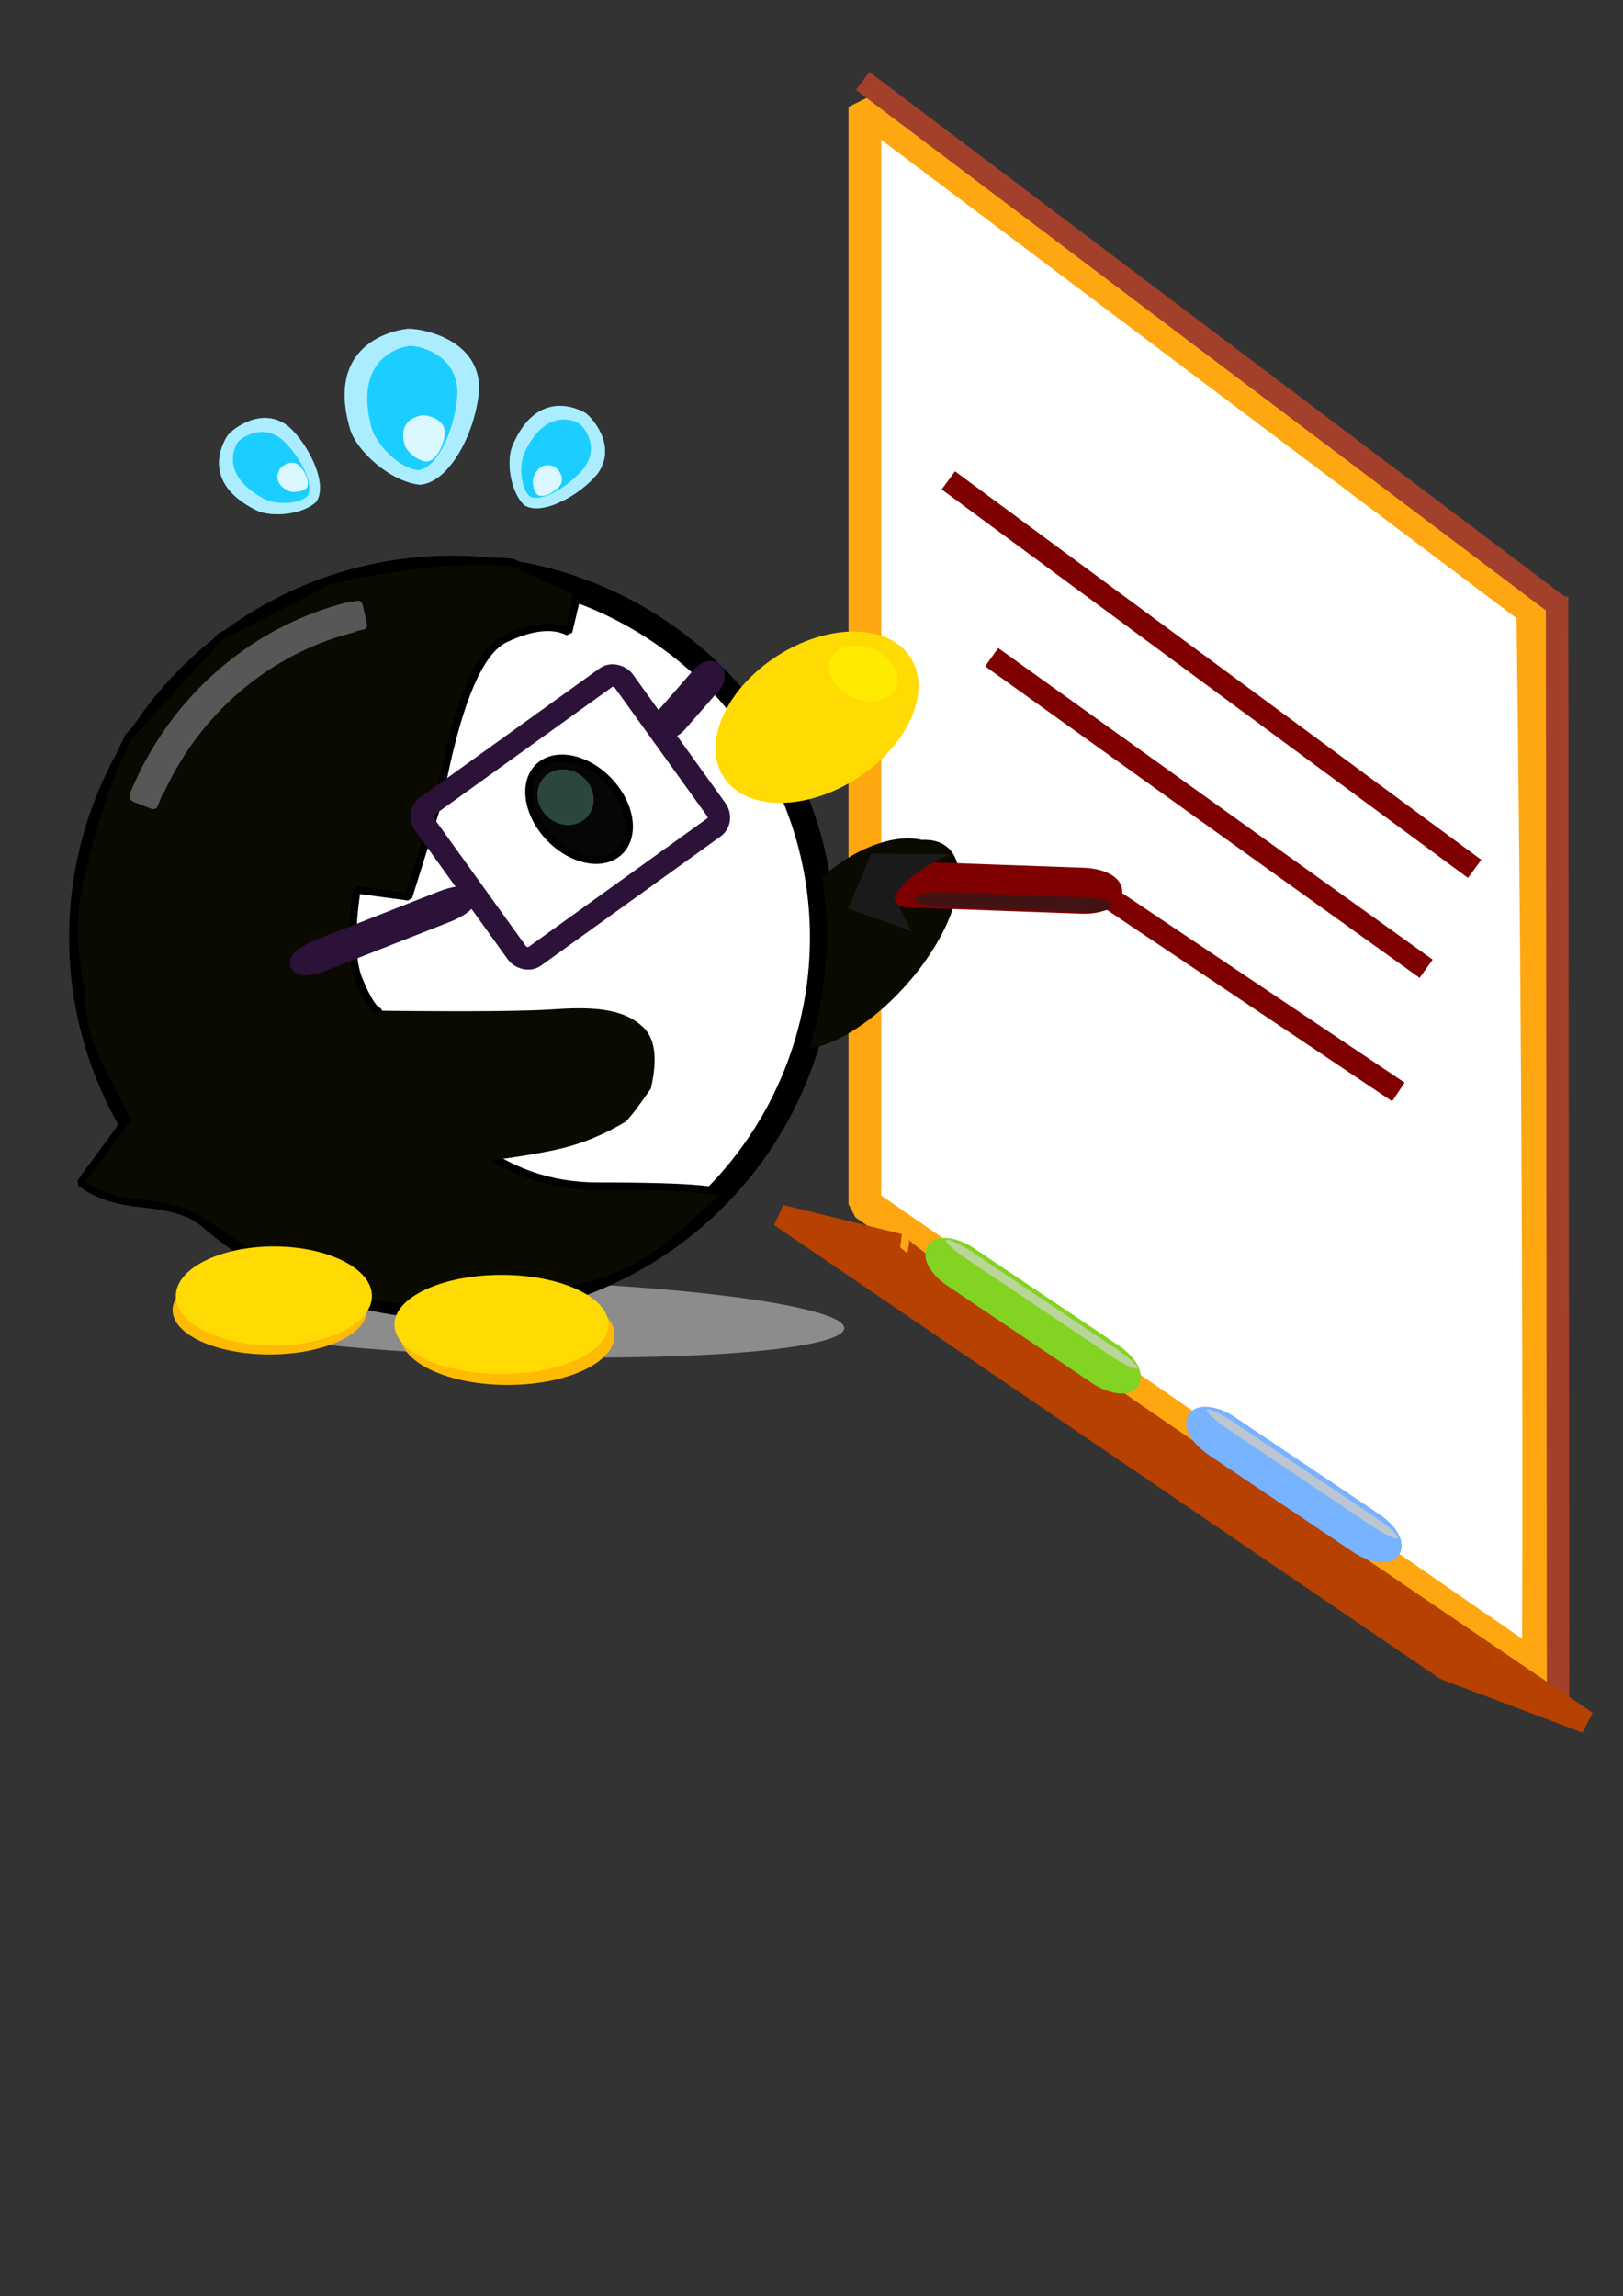 <?xml version="1.0" standalone="no"?>
<!DOCTYPE svg PUBLIC "-//W3C//DTD SVG 20010904//EN" "http://www.w3.org/TR/2001/REC-SVG-20010904/DTD/svg10.dtd">
<!-- Created using Krita: https://krita.org -->
<svg xmlns="http://www.w3.org/2000/svg" 
    xmlns:xlink="http://www.w3.org/1999/xlink"
    xmlns:krita="http://krita.org/namespaces/svg/krita"
    xmlns:sodipodi="http://sodipodi.sourceforge.net/DTD/sodipodi-0.dtd"
    width="595.2pt"
    height="841.92pt"
    viewBox="0 0 595.2 841.92">
<rect x="0" y="0" width="595.2" height="841.92" fill="#333333" stroke="none"/>
<defs/>
<path id="shape0" transform="matrix(-1 0 0 1 564.301 39.2)" fill="#ffffff" stroke="#fea711" stroke-width="12" stroke-linecap="square" stroke-linejoin="bevel" d="M2.166 184.461C165.479 61.487 247.136 -4.84143e-15 247.136 0L247.136 402.281L0.252 573.005C0.252 606.856 -1.024 427.792 2.166 184.461Z" sodipodi:nodetypes="ccccc"/><g id="group0" transform="matrix(-1 0 0 1 351.632 205.722)" fill="none">
  <ellipse id="shape01" transform="matrix(0.029 1 -1 0.029 286.602 260.356)" rx="13.843" ry="122.488" cx="13.843" cy="122.488" fill="#8c8c8c" fill-rule="evenodd" stroke-opacity="0" stroke="#000000" stroke-width="0" stroke-linecap="square" stroke-linejoin="bevel"/>
  <g id="group1" fill="none">
   <ellipse id="shape4" transform="matrix(1.15 0 0 1.136 217.051 258.377)" rx="30.996" ry="14.313" cx="30.996" cy="14.313" fill="#ffba02" fill-rule="evenodd" stroke-opacity="0" stroke="#000000" stroke-width="0" stroke-linecap="square" stroke-linejoin="bevel"/>
   <ellipse id="shape41" transform="matrix(1.15 0 0 1.136 126.246 265.721)" rx="34.125" ry="16" cx="34.125" cy="16" fill="#ffba02" fill-rule="evenodd" stroke-opacity="0" stroke="#000000" stroke-width="0" stroke-linecap="square" stroke-linejoin="bevel"/>
   <path id="shape1" transform="translate(50.081, 12.48)" fill="#ffffff" fill-rule="evenodd" stroke="#0295ff" stroke-width="0.576" stroke-linecap="square" stroke-linejoin="bevel" d="M6.84 92.52L15.84 68.4L30.24 43.56L47.16 27L69.12 10.08L91.08 0L152.28 18.72L185.76 116.28L168.48 180L130.32 211.68L108 221.04L52.08 221.76L37.44 218.88L16.56 187.2L4.32 157.68L0.72 126.72L0 102.24C0 102.24 2.28 99 6.84 92.52Z" sodipodi:nodetypes="cccccccccccccccccc"/>
   <ellipse id="shape011" transform="matrix(1.15 0 0 1.136 50.002 2.56)" rx="118.125" ry="119.25" cx="118.125" cy="119.25" fill="none" stroke="#000000" stroke-width="8" stroke-linecap="round" stroke-linejoin="round"/>
   <path id="shape11" transform="matrix(1.15 0 0 1.136 85.97 1.78229328184898e-07)" fill="#0a0a00" fill-rule="evenodd" stroke="#000000" stroke-width="2.4" stroke-linecap="square" stroke-linejoin="bevel" d="M46.718 10.129L49.718 22.878C54.791 20.328 61.541 21.078 69.969 25.128C78.396 29.179 85.396 46.429 90.969 76.879L100.719 108.378L117.219 106.128C119.219 119.628 118.969 129.378 116.469 135.378C113.969 141.378 111.969 144.628 110.469 145.128C93.877 182.892 70.502 201.767 40.344 201.753C10.185 201.74 -3.064 202.99 0.594 205.503C14.08 216.799 23.333 230.375 48.968 235.128C64.723 242.51 74.266 240.575 86.469 242.628C102.651 241.218 118.812 239.909 135.969 233.628L167.469 212.628C171.341 209.953 177.466 208.203 185.844 207.378C194.221 206.554 200.721 204.304 205.344 200.628L190.719 180.378C195.719 168.223 205.232 157.662 204.969 139.878C207.182 129.128 208.239 118.378 206.469 107.628C202.848 89.219 197.586 72.04 189.969 56.629L160.719 24.378L126.219 6.378C106.719 1.88 87.219 -1.089 67.719 0.378C67.719 0.378 60.718 3.628 46.718 10.129Z" sodipodi:nodetypes="cczccczczccccczccccccccc"/>
   <ellipse id="shape2" transform="matrix(0.848 0.768 -0.777 0.837 142.707 65.186)" rx="13.144" ry="18.774" cx="13.144" cy="18.774" fill="#060606" fill-rule="evenodd" stroke="#000000" stroke-width="2.4" stroke-linecap="square" stroke-linejoin="bevel"/>
   <ellipse id="shape3" transform="matrix(0.962 0.622 -0.629 0.951 32.644 12.815)" rx="35.5" ry="23.5" cx="35.5" cy="23.5" fill="#ffda03" fill-rule="evenodd" stroke-opacity="0" stroke="#000000" stroke-width="0" stroke-linecap="square" stroke-linejoin="bevel"/>
   <ellipse id="shape42" transform="matrix(1.15 0 0 1.136 128.478 261.726)" rx="34.125" ry="16" cx="34.125" cy="16" fill="#ffda03" fill-rule="evenodd" stroke-opacity="0" stroke="#000000" stroke-width="0" stroke-linecap="square" stroke-linejoin="bevel"/>
   <ellipse id="shape0111" transform="matrix(1.15 0 0 1.136 215.231 251.301)" rx="31.276" ry="16" cx="31.276" cy="16" fill="#ffda03" fill-rule="evenodd" stroke-opacity="0" stroke="#000000" stroke-width="0" stroke-linecap="square" stroke-linejoin="bevel"/>
   <path id="shape5" transform="matrix(1.15 0 0 1.136 0 101.67)" fill="#0a0a00" fill-rule="evenodd" stroke-opacity="0" stroke="#000000" stroke-width="0" stroke-linecap="square" stroke-linejoin="bevel" d="M11.846 0.501L11.832 0.5L10.943 0.475L10.079 0.497L9.241 0.567L8.43 0.685L7.647 0.851L6.894 1.067L6.171 1.332L5.48 1.648L4.822 2.014L4.198 2.432L3.609 2.901L3.096 3.383L2.624 3.901L2.192 4.454L1.799 5.043L1.446 5.665L1.133 6.32L0.858 7.007L0.622 7.725L0.424 8.473L0.264 9.249L0.142 10.053L0.058 10.885L0.01 11.742L0 12.624L0.026 13.529L0.088 14.458L0.187 15.409L0.321 16.38L0.491 17.371L0.696 18.382L0.935 19.41L1.209 20.455L1.518 21.516L1.861 22.592L2.237 23.681L2.647 24.784L3.089 25.899L3.565 27.025L4.073 28.16L4.614 29.305L5.186 30.458L5.79 31.617L6.426 32.783L7.093 33.953L7.79 35.128L8.518 36.305L9.277 37.485L10.065 38.666L10.883 39.846L11.73 41.026L12.606 42.204L13.512 43.378L14.445 44.549L15.407 45.715L16.397 46.875L17.478 48.099L18.571 49.292L19.674 50.454L20.785 51.584L21.904 52.682L23.03 53.746L24.161 54.778L25.296 55.775L26.435 56.738L27.575 57.665L28.716 58.558L29.857 59.414L30.996 60.233L32.132 61.016L33.265 61.761L34.392 62.467L35.513 63.135L36.627 63.764L37.732 64.353L38.828 64.902L39.913 65.41L40.985 65.877L42.045 66.301L43.09 66.684L44.12 67.024L45.133 67.32L46.128 67.572L47.104 67.78L47.835 67.905L47.616 67.235L46.761 64.381L45.975 61.497L45.26 58.584L44.615 55.643L44.043 52.676L43.544 49.683L43.119 46.666L42.769 43.624L42.495 40.56L42.299 37.474L42.18 34.368L42.14 31.241L42.18 28.114L42.299 25.008L42.495 21.922L42.769 18.857L43.119 15.816L43.544 12.798L43.584 12.557L42.905 11.938L41.719 10.918L40.49 9.919L39.342 9.036L38.184 8.192L37.02 7.387L35.849 6.623L34.674 5.899L33.497 5.215L32.319 4.572L31.142 3.97L29.967 3.41L28.797 2.89L27.632 2.413L26.475 1.978L25.327 1.585L24.191 1.235L23.066 0.927L21.956 0.663L20.862 0.443L19.785 0.266L18.728 0.133L17.691 0.044L16.677 0L15.688 0.001L14.724 0.047L13.787 0.138L12.88 0.275L12.004 0.458L11.846 0.501" sodipodi:nodetypes="ccccccccccccccccccccccccccccccccccccccccccccccccccccccccccccccccccccccccccccccccccccccccccccccccccccccccccccccccccccccccccccccccccccccccc"/>
   <path id="shape6" transform="matrix(1.15 0 0 1.136 111.567 163.98)" fill="#0a0a00" fill-rule="evenodd" stroke-opacity="0" stroke="#000000" stroke-width="0" stroke-linecap="square" stroke-linejoin="bevel" d="M87.457 0.789C59.457 1.122 40.791 0.956 31.457 0.289C17.457 -0.711 8.957 0.789 3.457 6.289C-0.21 9.956 -0.96 16.497 1.207 25.914C3.853 29.731 6.499 33.683 9.145 36.539C16.02 40.706 22.957 43.622 29.957 45.289C36.957 46.956 46.291 48.456 57.957 49.789C79.624 45.456 92.29 39.289 95.957 31.289C101.457 19.289 101.457 19.289 87.457 0.789Z" sodipodi:nodetypes="czzcczccc"/>
   <ellipse id="shape7" transform="matrix(0.922 -0.386 0.386 0.922 19.158 37.436)" rx="13.138" ry="9.6" cx="13.138" cy="9.6" fill="#ffeb00" fill-rule="evenodd" stroke-opacity="0" stroke="#000000" stroke-width="0" stroke-linecap="square" stroke-linejoin="bevel"/>
   <ellipse id="shape8" transform="matrix(0.74 -0.673 0.673 0.74 129.695 86.57)" rx="10.74" ry="9.78" cx="10.74" cy="9.78" fill="#2b463f" fill-rule="evenodd" stroke-opacity="0" stroke="#000000" stroke-width="0" stroke-linecap="square" stroke-linejoin="bevel"/>
   <path id="shape9" transform="matrix(0.999 0.044 -0.044 0.999 217.677 14.707)" fill="#575757" fill-rule="evenodd" stroke="#575757" stroke-width="0.576" stroke-linecap="square" stroke-linejoin="bevel" d="M4.118 10.591L0.943 10.018L0.707 9.942L0.499 9.809L0.322 9.626L0.18 9.4L0.076 9.138L0.015 8.848L0 8.537L0.034 8.212L1.284 1.374L1.405 0.959L1.595 0.601L1.841 0.313L2.129 0.108L2.445 0L2.774 0.001L5.141 0.428L5.171 0.129L6.357 0.359L9.314 1.011L12.241 1.737L15.135 2.536L17.996 3.407L20.824 4.348L23.617 5.359L26.375 6.439L29.097 7.586L31.781 8.799L34.428 10.077L37.036 11.419L39.604 12.825L42.131 14.292L44.617 15.821L47.061 17.409L49.461 19.056L51.817 20.76L54.129 22.522L56.394 24.338L58.613 26.209L60.785 28.133L62.908 30.11L64.982 32.137L67.006 34.215L68.978 36.342L70.899 38.516L72.767 40.738L74.582 43.005L76.342 45.316L78.047 47.672L79.695 50.069L81.287 52.508L82.82 54.988L84.295 57.506L85.71 60.063L87.065 62.657L88.358 65.287L89.274 67.268L88.775 67.268L88.954 67.673L89.033 67.929L89.048 68.192L89.004 68.456L88.905 68.712L88.754 68.954L88.556 69.173L88.313 69.364L88.03 69.517L81.681 72.299L81.41 72.395L81.138 72.447L80.871 72.458L80.614 72.428L80.374 72.36L80.155 72.255L79.964 72.115L79.806 71.941L79.686 71.734L77.703 67.268L77.356 67.268L76.317 65.261L75.041 62.934L73.71 60.641L72.327 58.385L70.891 56.165L69.404 53.983L67.866 51.84L66.277 49.736L64.64 47.673L62.954 45.652L61.221 43.673L59.44 41.738L57.614 39.847L55.742 38.003L53.826 36.204L51.866 34.454L49.863 32.752L47.818 31.099L45.731 29.497L43.604 27.947L41.437 26.449L39.231 25.005L36.987 23.615L34.705 22.281L32.386 21.003L30.032 19.782L27.642 18.62L25.218 17.517L22.761 16.475L20.27 15.494L17.748 14.576L15.194 13.721L12.61 12.93L9.997 12.204L7.354 11.545L4.683 10.953L4.093 10.839L4.118 10.591" sodipodi:nodetypes="cccccccccccccccccccccccccccccccccccccccccccccccccccccccccccccccccccccccccccccccccccccccccccccccccccccccccccccccccccccc"/>
  </g>
 </g><path id="shape10" transform="matrix(-1 0 0 1 571.381 222.84)" fill="#a46a6a" fill-rule="evenodd" stroke="#a2402b" stroke-width="8.23" stroke-linecap="square" stroke-linejoin="miter" stroke-miterlimit="2" d="M0.36 0L0 395.88" sodipodi:nodetypes="cc"/><path id="shape12" transform="matrix(-1 0 0 1 568.781 32.16)" fill="none" stroke="#a2402b" stroke-width="8.23" stroke-linecap="square" stroke-linejoin="miter" stroke-miterlimit="2" d="M0 187.92L249.12 0" sodipodi:nodetypes="cc"/><path id="shape13" transform="matrix(-1 0 0 1 521.101 167.04)" fill="none" stroke="#ffffff" stroke-width="8.23" stroke-linecap="square" stroke-linejoin="miter" stroke-miterlimit="2" d="M0 119.52L174.24 0" sodipodi:nodetypes="cc"/><path id="shape14" transform="matrix(-1 0 0 1 516.781 191.52)" fill="none" stroke="#ffffff" stroke-width="8.23" stroke-linecap="square" stroke-linejoin="miter" stroke-miterlimit="2" d="M0 112.32L154.08 0" sodipodi:nodetypes="cc"/><path id="shape02" transform="matrix(-1 -0.029 -0.029 1 541.303 184.092)" fill="none" stroke="#7f0000" stroke-width="8.23" stroke-linecap="square" stroke-linejoin="miter" stroke-miterlimit="2" d="M0 132.04L190.202 0" sodipodi:nodetypes="cc"/><path id="shape03" transform="matrix(-1 0 0 1 519.661 243.36)" fill="none" stroke="#7f0000" stroke-width="8.23" stroke-linecap="square" stroke-linejoin="miter" stroke-miterlimit="2" d="M0 109.44L152.64 0" sodipodi:nodetypes="cc"/><path id="shape15" transform="matrix(-1 0 0 1 462.061 486.72)" fill="none" stroke="#ffffff" stroke-width="8.23" stroke-linecap="square" stroke-linejoin="miter" stroke-miterlimit="2" d="M0 41.76L60.48 0" sodipodi:nodetypes="cc"/><path id="shape16" transform="matrix(-1 0 0 1 503.821 511.2)" fill="none" stroke="#ffffff" stroke-width="8.23" stroke-linecap="square" stroke-linejoin="miter" stroke-miterlimit="2" d="M37.44 0L0 27.36" sodipodi:nodetypes="cc"/><path id="shape17" transform="matrix(-1 -0.014 -0.014 1 584.303 449.979)" fill="#b74100" fill-rule="evenodd" stroke="#b74100" stroke-width="8.23" stroke-linecap="square" stroke-linejoin="bevel" d="M0 181.44L51.84 162.72L298.08 0L254.4 10.08C258.56 10.08 173.76 67.2 0 181.44Z" sodipodi:nodetypes="ccccc"/><rect id="shape18" transform="matrix(-0.83 -0.558 -0.558 0.83 512.001 564.312)" fill="#77b3fe" fill-rule="evenodd" stroke="#77b3fe" stroke-width="8.23" stroke-linecap="square" stroke-linejoin="bevel" width="84.48" height="8.64" rx="10.328" ry="4.32"/><rect id="shape04" transform="matrix(-0.83 -0.558 -0.558 0.83 416.332 502.401)" fill="#82d322" fill-rule="evenodd" stroke="#82d322" stroke-width="8.23" stroke-linecap="square" stroke-linejoin="bevel" width="84.48" height="8.64" rx="10.328" ry="4.32"/><rect id="shape05" transform="matrix(0.999 0.036 0.036 -0.999 322.915 328.244)" fill="#7f0000" fill-rule="evenodd" stroke="#7f0000" stroke-width="8.23" stroke-linecap="square" stroke-linejoin="bevel" width="84.48" height="8.64" rx="10.328" ry="4.32"/><path id="shape19" transform="matrix(-1 0 0 1 348.541 312.96)" fill="#1a1a1a" fill-rule="evenodd" stroke="none" stroke-width="1.2" stroke-linecap="square" stroke-linejoin="bevel" d="M0 0.24C10.24 4.72 17.12 9.92 20.64 15.84L14.16 28.56L37.44 20.16L29.04 0C29.04 0 19.36 0.08 0 0.24Z" sodipodi:nodetypes="cccccc"/><path id="shape06" transform="matrix(-1 0 0 1 509.416 330.24)" fill="none" stroke="#7f0000" stroke-width="8.23" stroke-linecap="square" stroke-linejoin="miter" stroke-miterlimit="2" d="M0 67.845L101.115 0" sodipodi:nodetypes="cc"/><rect id="shape07" transform="matrix(0.999 0.036 0.036 -0.999 335.502 332.197)" fill="#421313" fill-rule="evenodd" stroke="none" stroke-width="8.23" stroke-linecap="square" stroke-linejoin="bevel" width="72.406" height="5.432" rx="8.852" ry="2.716"/><rect id="shape08" transform="matrix(-0.83 -0.558 -0.558 0.83 417.983 500.37)" fill="#b9d598" fill-rule="evenodd" stroke="none" stroke-width="8.23" stroke-linecap="square" stroke-linejoin="bevel" width="84.48" height="3.265" rx="10.328" ry="1.632"/><rect id="shape09" transform="matrix(-0.83 -0.558 -0.558 0.83 513.652 562.641)" fill="#bcc6d2" fill-rule="evenodd" stroke="none" stroke-width="8.23" stroke-linecap="square" stroke-linejoin="bevel" width="84.48" height="3.299" rx="10.328" ry="1.65"/><rect id="shape20" transform="matrix(0.812 -0.584 0.584 0.812 152.868 298.344)" fill="none" stroke="#2c1139" stroke-width="8.23" stroke-linecap="square" stroke-linejoin="bevel" width="90" height="67.68" rx="4.401" ry="4.852"/><rect id="shape010" transform="matrix(-0.93 0.366 0.366 0.93 169.68 327.84)" fill="#82d322" fill-rule="evenodd" stroke="#2c1139" stroke-width="8.23" stroke-linecap="square" stroke-linejoin="bevel" width="64.344" height="3.631" rx="7.866" ry="1.815"/><rect id="shape012" transform="matrix(-0.658 0.753 0.753 0.658 259.92 245.52)" fill="#82d322" fill-rule="evenodd" stroke="#2c1139" stroke-width="8.23" stroke-linecap="square" stroke-linejoin="bevel" width="25.812" height="3.738" rx="3.155" ry="1.869"/><path id="shape21" transform="translate(126.405, 120.569)" fill="#45c6ea" fill-rule="evenodd" stroke="none" stroke-width="8.23" stroke-linecap="square" stroke-linejoin="bevel" d="M49.275 20.911C48.538 2.827 26.431 -0.365 22.875 0.031C18.36 0.534 -7.246 5.212 1.995 36.751C4.329 44.717 16.673 56.067 27.675 57.151C39.266 56.187 48.973 35.464 49.275 20.911Z" sodipodi:nodetypes="csscc"/><path id="shape013" transform="translate(126.405, 120.569)" fill="#abedff" fill-rule="evenodd" stroke-opacity="0" stroke="#000000" stroke-width="0" stroke-linecap="square" stroke-linejoin="bevel" d="M49.275 20.911C48.538 2.827 26.431 -0.365 22.875 0.031C18.36 0.534 -7.246 5.212 1.995 36.751C4.329 44.717 16.673 56.067 27.675 57.151C39.266 56.187 48.973 35.464 49.275 20.911Z" sodipodi:nodetypes="csscc"/><path id="shape014" transform="translate(134.692, 126.84)" fill="#1bceff" fill-rule="evenodd" stroke-opacity="0" stroke="#000000" stroke-width="0" stroke-linecap="square" stroke-linejoin="bevel" d="M33.068 16.668C32.573 2.253 17.737 -0.291 15.351 0.025C12.321 0.426 -4.862 4.154 1.339 29.294C2.905 35.644 11.189 44.691 18.572 45.555C26.351 44.786 32.865 28.268 33.068 16.668Z" sodipodi:nodetypes="csscc"/><path id="shape015" transform="translate(147.84, 152.28)" fill="#dbf7ff" fill-rule="evenodd" stroke-opacity="0" stroke="#000000" stroke-width="0" stroke-linecap="square" stroke-linejoin="bevel" d="M15.307 6.217C15.078 0.84 8.21 -0.109 7.106 0.009C5.703 0.159 -2.251 1.549 0.62 10.926C1.345 13.294 5.179 16.668 8.597 16.991C12.198 16.704 15.213 10.543 15.307 6.217Z" sodipodi:nodetypes="csscc"/><path id="shape016" transform="matrix(0.515 0.401 -0.435 0.558 202.874 142.231)" fill="#45c6ea" fill-rule="evenodd" stroke-opacity="0" stroke="#000000" stroke-width="0" stroke-linecap="square" stroke-linejoin="bevel" d="M49.275 20.911C48.538 2.827 26.431 -0.365 22.875 0.031C18.36 0.534 -7.246 5.212 1.995 36.751C4.329 44.717 16.673 56.067 27.675 57.151C39.266 56.187 48.973 35.464 49.275 20.911Z" sodipodi:nodetypes="csscc"/><path id="shape017" transform="matrix(0.515 0.401 -0.435 0.558 202.874 142.231)" fill="#abedff" fill-rule="evenodd" stroke-opacity="0" stroke="#000000" stroke-width="0" stroke-linecap="square" stroke-linejoin="bevel" d="M49.275 20.911C48.538 2.827 26.431 -0.365 22.875 0.031C18.36 0.534 -7.246 5.212 1.995 36.751C4.329 44.717 16.673 56.067 27.675 57.151C39.266 56.187 48.973 35.464 49.275 20.911Z" sodipodi:nodetypes="csscc"/><path id="shape021" transform="matrix(0.515 0.401 -0.435 0.558 204.412 149.057)" fill="#1bceff" fill-rule="evenodd" stroke-opacity="0" stroke="#000000" stroke-width="0" stroke-linecap="square" stroke-linejoin="bevel" d="M33.068 16.668C32.573 2.253 17.737 -0.291 15.351 0.025C12.321 0.426 -4.862 4.154 1.339 29.294C2.905 35.644 11.189 44.691 18.572 45.555C26.351 44.786 32.865 28.268 33.068 16.668Z" sodipodi:nodetypes="csscc"/><path id="shape031" transform="matrix(0.515 0.401 -0.435 0.558 200.113 168.532)" fill="#dbf7ff" fill-rule="evenodd" stroke-opacity="0" stroke="#000000" stroke-width="0" stroke-linecap="square" stroke-linejoin="bevel" d="M15.307 6.217C15.078 0.84 8.21 -0.109 7.106 0.009C5.703 0.159 -2.251 1.549 0.62 10.926C1.345 13.294 5.179 16.668 8.597 16.991C12.198 16.704 15.213 10.543 15.307 6.217Z" sodipodi:nodetypes="csscc"/><path id="shape018" transform="matrix(0.431 -0.49 0.531 0.468 73.624 170.864)" fill="#45c6ea" fill-rule="evenodd" stroke-opacity="0" stroke="#000000" stroke-width="0" stroke-linecap="square" stroke-linejoin="bevel" d="M49.275 20.911C48.538 2.827 26.431 -0.365 22.875 0.031C18.36 0.534 -7.246 5.212 1.995 36.751C4.329 44.717 16.673 56.067 27.675 57.151C39.266 56.187 48.973 35.464 49.275 20.911Z" sodipodi:nodetypes="csscc"/><path id="shape019" transform="matrix(0.431 -0.49 0.531 0.468 73.624 170.864)" fill="#abedff" fill-rule="evenodd" stroke-opacity="0" stroke="#000000" stroke-width="0" stroke-linecap="square" stroke-linejoin="bevel" d="M49.275 20.911C48.538 2.827 26.431 -0.365 22.875 0.031C18.36 0.534 -7.246 5.212 1.995 36.751C4.329 44.717 16.673 56.067 27.675 57.151C39.266 56.187 48.973 35.464 49.275 20.911Z" sodipodi:nodetypes="csscc"/><path id="shape022" transform="matrix(0.431 -0.49 0.531 0.468 80.529 169.735)" fill="#1bceff" fill-rule="evenodd" stroke-opacity="0" stroke="#000000" stroke-width="0" stroke-linecap="square" stroke-linejoin="bevel" d="M33.068 16.668C32.573 2.253 17.737 -0.291 15.351 0.025C12.321 0.426 -4.862 4.154 1.339 29.294C2.905 35.644 11.189 44.691 18.572 45.555C26.351 44.786 32.865 28.268 33.068 16.668Z" sodipodi:nodetypes="csscc"/><path id="shape032" transform="matrix(0.431 -0.49 0.531 0.468 99.713 175.189)" fill="#dbf7ff" fill-rule="evenodd" stroke-opacity="0" stroke="#000000" stroke-width="0" stroke-linecap="square" stroke-linejoin="bevel" d="M15.307 6.217C15.078 0.84 8.21 -0.109 7.106 0.009C5.703 0.159 -2.251 1.549 0.62 10.926C1.345 13.294 5.179 16.668 8.597 16.991C12.198 16.704 15.213 10.543 15.307 6.217Z" sodipodi:nodetypes="csscc"/>
</svg>
